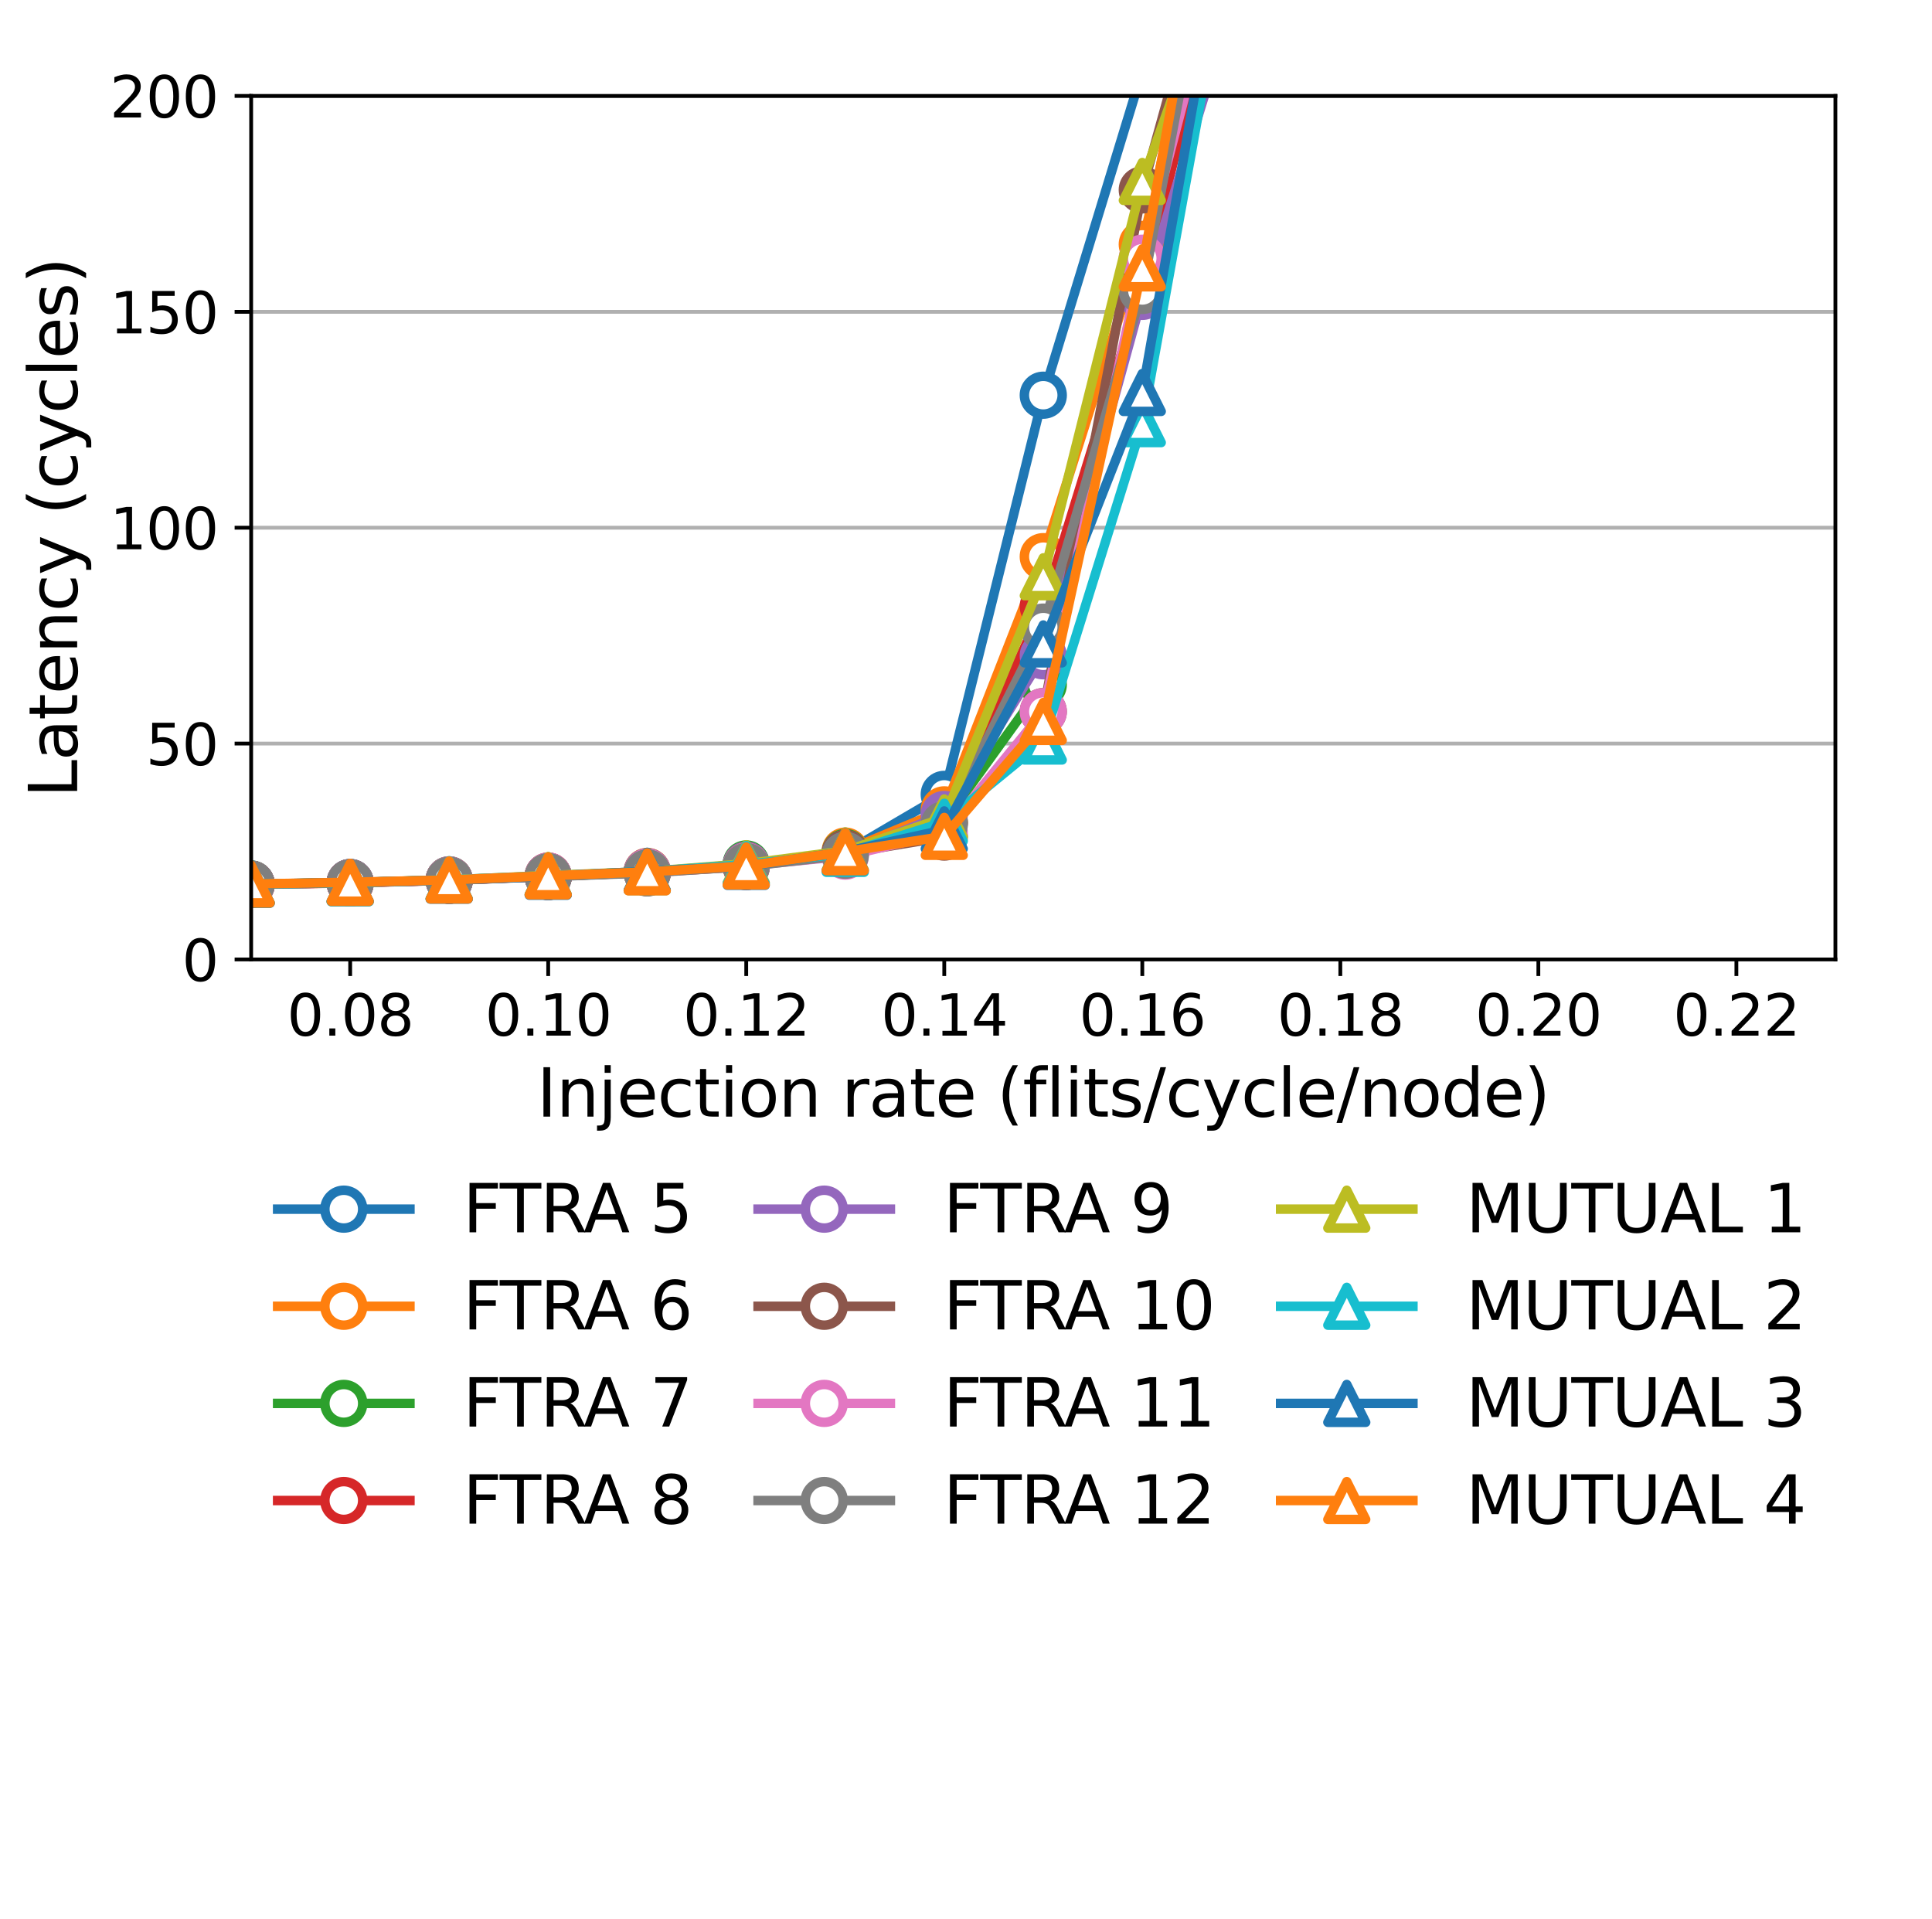 <?xml version="1.0" encoding="utf-8" standalone="no"?>
<!DOCTYPE svg PUBLIC "-//W3C//DTD SVG 1.1//EN"
  "http://www.w3.org/Graphics/SVG/1.1/DTD/svg11.dtd">
<svg height="406pt" version="1.1" viewBox="0 0 408.8 406" width="408.8pt" xmlns="http://www.w3.org/2000/svg" xmlns:xlink="http://www.w3.org/1999/xlink">
 <defs>
  <style type="text/css">*{stroke-linecap:butt;stroke-linejoin:round;}</style>
 </defs>
 <g id="figure_1">
  <g id="patch_1">
   <path d="M 0 406 
L 408.8 406 
L 408.8 0 
L 0 0 
z
" style="fill:#ffffff;"/>
  </g>
  <g id="axes_1">
   <g id="patch_2">
    <path d="M 53.144 203 
L 388.36 203 
L 388.36 20.3 
L 53.144 20.3 
z
" style="fill:#ffffff;"/>
   </g>
   <g id="matplotlib.axis_1">
    <g id="xtick_1">
     <g id="line2d_1">
      <defs>
       <path d="M 0 0 
L 0 3.5 
" id="m4f4470d027" style="stroke:#000000;stroke-width:0.8;"/>
      </defs>
      <g>
       <use style="stroke:#000000;stroke-width:0.8;" x="74.095" xlink:href="#m4f4470d027" y="203"/>
      </g>
     </g>
     <g id="text_1">
      <!-- 0.08 -->
      <g transform="translate(60.736 219.118)scale(0.12 -0.12)">
       <defs>
        <path d="M 2034 4250 
Q 1547 4250 1301 3770 
Q 1056 3291 1056 2328 
Q 1056 1369 1301 889 
Q 1547 409 2034 409 
Q 2525 409 2770 889 
Q 3016 1369 3016 2328 
Q 3016 3291 2770 3770 
Q 2525 4250 2034 4250 
z
M 2034 4750 
Q 2819 4750 3233 4129 
Q 3647 3509 3647 2328 
Q 3647 1150 3233 529 
Q 2819 -91 2034 -91 
Q 1250 -91 836 529 
Q 422 1150 422 2328 
Q 422 3509 836 4129 
Q 1250 4750 2034 4750 
z
" id="DejaVuSans-30" transform="scale(0.016)"/>
        <path d="M 684 794 
L 1344 794 
L 1344 0 
L 684 0 
L 684 794 
z
" id="DejaVuSans-2e" transform="scale(0.016)"/>
        <path d="M 2034 2216 
Q 1584 2216 1326 1975 
Q 1069 1734 1069 1313 
Q 1069 891 1326 650 
Q 1584 409 2034 409 
Q 2484 409 2743 651 
Q 3003 894 3003 1313 
Q 3003 1734 2745 1975 
Q 2488 2216 2034 2216 
z
M 1403 2484 
Q 997 2584 770 2862 
Q 544 3141 544 3541 
Q 544 4100 942 4425 
Q 1341 4750 2034 4750 
Q 2731 4750 3128 4425 
Q 3525 4100 3525 3541 
Q 3525 3141 3298 2862 
Q 3072 2584 2669 2484 
Q 3125 2378 3379 2068 
Q 3634 1759 3634 1313 
Q 3634 634 3220 271 
Q 2806 -91 2034 -91 
Q 1263 -91 848 271 
Q 434 634 434 1313 
Q 434 1759 690 2068 
Q 947 2378 1403 2484 
z
M 1172 3481 
Q 1172 3119 1398 2916 
Q 1625 2713 2034 2713 
Q 2441 2713 2670 2916 
Q 2900 3119 2900 3481 
Q 2900 3844 2670 4047 
Q 2441 4250 2034 4250 
Q 1625 4250 1398 4047 
Q 1172 3844 1172 3481 
z
" id="DejaVuSans-38" transform="scale(0.016)"/>
       </defs>
       <use xlink:href="#DejaVuSans-30"/>
       <use x="63.623" xlink:href="#DejaVuSans-2e"/>
       <use x="95.41" xlink:href="#DejaVuSans-30"/>
       <use x="159.033" xlink:href="#DejaVuSans-38"/>
      </g>
     </g>
    </g>
    <g id="xtick_2">
     <g id="line2d_2">
      <g>
       <use style="stroke:#000000;stroke-width:0.8;" x="115.997" xlink:href="#m4f4470d027" y="203"/>
      </g>
     </g>
     <g id="text_2">
      <!-- 0.10 -->
      <g transform="translate(102.638 219.118)scale(0.12 -0.12)">
       <defs>
        <path d="M 794 531 
L 1825 531 
L 1825 4091 
L 703 3866 
L 703 4441 
L 1819 4666 
L 2450 4666 
L 2450 531 
L 3481 531 
L 3481 0 
L 794 0 
L 794 531 
z
" id="DejaVuSans-31" transform="scale(0.016)"/>
       </defs>
       <use xlink:href="#DejaVuSans-30"/>
       <use x="63.623" xlink:href="#DejaVuSans-2e"/>
       <use x="95.41" xlink:href="#DejaVuSans-31"/>
       <use x="159.033" xlink:href="#DejaVuSans-30"/>
      </g>
     </g>
    </g>
    <g id="xtick_3">
     <g id="line2d_3">
      <g>
       <use style="stroke:#000000;stroke-width:0.8;" x="157.899" xlink:href="#m4f4470d027" y="203"/>
      </g>
     </g>
     <g id="text_3">
      <!-- 0.12 -->
      <g transform="translate(144.54 219.118)scale(0.12 -0.12)">
       <defs>
        <path d="M 1228 531 
L 3431 531 
L 3431 0 
L 469 0 
L 469 531 
Q 828 903 1448 1529 
Q 2069 2156 2228 2338 
Q 2531 2678 2651 2914 
Q 2772 3150 2772 3378 
Q 2772 3750 2511 3984 
Q 2250 4219 1831 4219 
Q 1534 4219 1204 4116 
Q 875 4013 500 3803 
L 500 4441 
Q 881 4594 1212 4672 
Q 1544 4750 1819 4750 
Q 2544 4750 2975 4387 
Q 3406 4025 3406 3419 
Q 3406 3131 3298 2873 
Q 3191 2616 2906 2266 
Q 2828 2175 2409 1742 
Q 1991 1309 1228 531 
z
" id="DejaVuSans-32" transform="scale(0.016)"/>
       </defs>
       <use xlink:href="#DejaVuSans-30"/>
       <use x="63.623" xlink:href="#DejaVuSans-2e"/>
       <use x="95.41" xlink:href="#DejaVuSans-31"/>
       <use x="159.033" xlink:href="#DejaVuSans-32"/>
      </g>
     </g>
    </g>
    <g id="xtick_4">
     <g id="line2d_4">
      <g>
       <use style="stroke:#000000;stroke-width:0.8;" x="199.801" xlink:href="#m4f4470d027" y="203"/>
      </g>
     </g>
     <g id="text_4">
      <!-- 0.14 -->
      <g transform="translate(186.442 219.118)scale(0.12 -0.12)">
       <defs>
        <path d="M 2419 4116 
L 825 1625 
L 2419 1625 
L 2419 4116 
z
M 2253 4666 
L 3047 4666 
L 3047 1625 
L 3713 1625 
L 3713 1100 
L 3047 1100 
L 3047 0 
L 2419 0 
L 2419 1100 
L 313 1100 
L 313 1709 
L 2253 4666 
z
" id="DejaVuSans-34" transform="scale(0.016)"/>
       </defs>
       <use xlink:href="#DejaVuSans-30"/>
       <use x="63.623" xlink:href="#DejaVuSans-2e"/>
       <use x="95.41" xlink:href="#DejaVuSans-31"/>
       <use x="159.033" xlink:href="#DejaVuSans-34"/>
      </g>
     </g>
    </g>
    <g id="xtick_5">
     <g id="line2d_5">
      <g>
       <use style="stroke:#000000;stroke-width:0.8;" x="241.703" xlink:href="#m4f4470d027" y="203"/>
      </g>
     </g>
     <g id="text_5">
      <!-- 0.16 -->
      <g transform="translate(228.344 219.118)scale(0.12 -0.12)">
       <defs>
        <path d="M 2113 2584 
Q 1688 2584 1439 2293 
Q 1191 2003 1191 1497 
Q 1191 994 1439 701 
Q 1688 409 2113 409 
Q 2538 409 2786 701 
Q 3034 994 3034 1497 
Q 3034 2003 2786 2293 
Q 2538 2584 2113 2584 
z
M 3366 4563 
L 3366 3988 
Q 3128 4100 2886 4159 
Q 2644 4219 2406 4219 
Q 1781 4219 1451 3797 
Q 1122 3375 1075 2522 
Q 1259 2794 1537 2939 
Q 1816 3084 2150 3084 
Q 2853 3084 3261 2657 
Q 3669 2231 3669 1497 
Q 3669 778 3244 343 
Q 2819 -91 2113 -91 
Q 1303 -91 875 529 
Q 447 1150 447 2328 
Q 447 3434 972 4092 
Q 1497 4750 2381 4750 
Q 2619 4750 2861 4703 
Q 3103 4656 3366 4563 
z
" id="DejaVuSans-36" transform="scale(0.016)"/>
       </defs>
       <use xlink:href="#DejaVuSans-30"/>
       <use x="63.623" xlink:href="#DejaVuSans-2e"/>
       <use x="95.41" xlink:href="#DejaVuSans-31"/>
       <use x="159.033" xlink:href="#DejaVuSans-36"/>
      </g>
     </g>
    </g>
    <g id="xtick_6">
     <g id="line2d_6">
      <g>
       <use style="stroke:#000000;stroke-width:0.8;" x="283.605" xlink:href="#m4f4470d027" y="203"/>
      </g>
     </g>
     <g id="text_6">
      <!-- 0.18 -->
      <g transform="translate(270.246 219.118)scale(0.12 -0.12)">
       <use xlink:href="#DejaVuSans-30"/>
       <use x="63.623" xlink:href="#DejaVuSans-2e"/>
       <use x="95.41" xlink:href="#DejaVuSans-31"/>
       <use x="159.033" xlink:href="#DejaVuSans-38"/>
      </g>
     </g>
    </g>
    <g id="xtick_7">
     <g id="line2d_7">
      <g>
       <use style="stroke:#000000;stroke-width:0.8;" x="325.507" xlink:href="#m4f4470d027" y="203"/>
      </g>
     </g>
     <g id="text_7">
      <!-- 0.20 -->
      <g transform="translate(312.148 219.118)scale(0.12 -0.12)">
       <use xlink:href="#DejaVuSans-30"/>
       <use x="63.623" xlink:href="#DejaVuSans-2e"/>
       <use x="95.41" xlink:href="#DejaVuSans-32"/>
       <use x="159.033" xlink:href="#DejaVuSans-30"/>
      </g>
     </g>
    </g>
    <g id="xtick_8">
     <g id="line2d_8">
      <g>
       <use style="stroke:#000000;stroke-width:0.8;" x="367.409" xlink:href="#m4f4470d027" y="203"/>
      </g>
     </g>
     <g id="text_8">
      <!-- 0.22 -->
      <g transform="translate(354.05 219.118)scale(0.12 -0.12)">
       <use xlink:href="#DejaVuSans-30"/>
       <use x="63.623" xlink:href="#DejaVuSans-2e"/>
       <use x="95.41" xlink:href="#DejaVuSans-32"/>
       <use x="159.033" xlink:href="#DejaVuSans-32"/>
      </g>
     </g>
    </g>
    <g id="text_9">
     <!-- Injection rate (flits/cycle/node) -->
     <g transform="translate(113.587 236.252)scale(0.14 -0.14)">
      <defs>
       <path d="M 628 4666 
L 1259 4666 
L 1259 0 
L 628 0 
L 628 4666 
z
" id="DejaVuSans-49" transform="scale(0.016)"/>
       <path d="M 3513 2113 
L 3513 0 
L 2938 0 
L 2938 2094 
Q 2938 2591 2744 2837 
Q 2550 3084 2163 3084 
Q 1697 3084 1428 2787 
Q 1159 2491 1159 1978 
L 1159 0 
L 581 0 
L 581 3500 
L 1159 3500 
L 1159 2956 
Q 1366 3272 1645 3428 
Q 1925 3584 2291 3584 
Q 2894 3584 3203 3211 
Q 3513 2838 3513 2113 
z
" id="DejaVuSans-6e" transform="scale(0.016)"/>
       <path d="M 603 3500 
L 1178 3500 
L 1178 -63 
Q 1178 -731 923 -1031 
Q 669 -1331 103 -1331 
L -116 -1331 
L -116 -844 
L 38 -844 
Q 366 -844 484 -692 
Q 603 -541 603 -63 
L 603 3500 
z
M 603 4863 
L 1178 4863 
L 1178 4134 
L 603 4134 
L 603 4863 
z
" id="DejaVuSans-6a" transform="scale(0.016)"/>
       <path d="M 3597 1894 
L 3597 1613 
L 953 1613 
Q 991 1019 1311 708 
Q 1631 397 2203 397 
Q 2534 397 2845 478 
Q 3156 559 3463 722 
L 3463 178 
Q 3153 47 2828 -22 
Q 2503 -91 2169 -91 
Q 1331 -91 842 396 
Q 353 884 353 1716 
Q 353 2575 817 3079 
Q 1281 3584 2069 3584 
Q 2775 3584 3186 3129 
Q 3597 2675 3597 1894 
z
M 3022 2063 
Q 3016 2534 2758 2815 
Q 2500 3097 2075 3097 
Q 1594 3097 1305 2825 
Q 1016 2553 972 2059 
L 3022 2063 
z
" id="DejaVuSans-65" transform="scale(0.016)"/>
       <path d="M 3122 3366 
L 3122 2828 
Q 2878 2963 2633 3030 
Q 2388 3097 2138 3097 
Q 1578 3097 1268 2742 
Q 959 2388 959 1747 
Q 959 1106 1268 751 
Q 1578 397 2138 397 
Q 2388 397 2633 464 
Q 2878 531 3122 666 
L 3122 134 
Q 2881 22 2623 -34 
Q 2366 -91 2075 -91 
Q 1284 -91 818 406 
Q 353 903 353 1747 
Q 353 2603 823 3093 
Q 1294 3584 2113 3584 
Q 2378 3584 2631 3529 
Q 2884 3475 3122 3366 
z
" id="DejaVuSans-63" transform="scale(0.016)"/>
       <path d="M 1172 4494 
L 1172 3500 
L 2356 3500 
L 2356 3053 
L 1172 3053 
L 1172 1153 
Q 1172 725 1289 603 
Q 1406 481 1766 481 
L 2356 481 
L 2356 0 
L 1766 0 
Q 1100 0 847 248 
Q 594 497 594 1153 
L 594 3053 
L 172 3053 
L 172 3500 
L 594 3500 
L 594 4494 
L 1172 4494 
z
" id="DejaVuSans-74" transform="scale(0.016)"/>
       <path d="M 603 3500 
L 1178 3500 
L 1178 0 
L 603 0 
L 603 3500 
z
M 603 4863 
L 1178 4863 
L 1178 4134 
L 603 4134 
L 603 4863 
z
" id="DejaVuSans-69" transform="scale(0.016)"/>
       <path d="M 1959 3097 
Q 1497 3097 1228 2736 
Q 959 2375 959 1747 
Q 959 1119 1226 758 
Q 1494 397 1959 397 
Q 2419 397 2687 759 
Q 2956 1122 2956 1747 
Q 2956 2369 2687 2733 
Q 2419 3097 1959 3097 
z
M 1959 3584 
Q 2709 3584 3137 3096 
Q 3566 2609 3566 1747 
Q 3566 888 3137 398 
Q 2709 -91 1959 -91 
Q 1206 -91 779 398 
Q 353 888 353 1747 
Q 353 2609 779 3096 
Q 1206 3584 1959 3584 
z
" id="DejaVuSans-6f" transform="scale(0.016)"/>
       <path id="DejaVuSans-20" transform="scale(0.016)"/>
       <path d="M 2631 2963 
Q 2534 3019 2420 3045 
Q 2306 3072 2169 3072 
Q 1681 3072 1420 2755 
Q 1159 2438 1159 1844 
L 1159 0 
L 581 0 
L 581 3500 
L 1159 3500 
L 1159 2956 
Q 1341 3275 1631 3429 
Q 1922 3584 2338 3584 
Q 2397 3584 2469 3576 
Q 2541 3569 2628 3553 
L 2631 2963 
z
" id="DejaVuSans-72" transform="scale(0.016)"/>
       <path d="M 2194 1759 
Q 1497 1759 1228 1600 
Q 959 1441 959 1056 
Q 959 750 1161 570 
Q 1363 391 1709 391 
Q 2188 391 2477 730 
Q 2766 1069 2766 1631 
L 2766 1759 
L 2194 1759 
z
M 3341 1997 
L 3341 0 
L 2766 0 
L 2766 531 
Q 2569 213 2275 61 
Q 1981 -91 1556 -91 
Q 1019 -91 701 211 
Q 384 513 384 1019 
Q 384 1609 779 1909 
Q 1175 2209 1959 2209 
L 2766 2209 
L 2766 2266 
Q 2766 2663 2505 2880 
Q 2244 3097 1772 3097 
Q 1472 3097 1187 3025 
Q 903 2953 641 2809 
L 641 3341 
Q 956 3463 1253 3523 
Q 1550 3584 1831 3584 
Q 2591 3584 2966 3190 
Q 3341 2797 3341 1997 
z
" id="DejaVuSans-61" transform="scale(0.016)"/>
       <path d="M 1984 4856 
Q 1566 4138 1362 3434 
Q 1159 2731 1159 2009 
Q 1159 1288 1364 580 
Q 1569 -128 1984 -844 
L 1484 -844 
Q 1016 -109 783 600 
Q 550 1309 550 2009 
Q 550 2706 781 3412 
Q 1013 4119 1484 4856 
L 1984 4856 
z
" id="DejaVuSans-28" transform="scale(0.016)"/>
       <path d="M 2375 4863 
L 2375 4384 
L 1825 4384 
Q 1516 4384 1395 4259 
Q 1275 4134 1275 3809 
L 1275 3500 
L 2222 3500 
L 2222 3053 
L 1275 3053 
L 1275 0 
L 697 0 
L 697 3053 
L 147 3053 
L 147 3500 
L 697 3500 
L 697 3744 
Q 697 4328 969 4595 
Q 1241 4863 1831 4863 
L 2375 4863 
z
" id="DejaVuSans-66" transform="scale(0.016)"/>
       <path d="M 603 4863 
L 1178 4863 
L 1178 0 
L 603 0 
L 603 4863 
z
" id="DejaVuSans-6c" transform="scale(0.016)"/>
       <path d="M 2834 3397 
L 2834 2853 
Q 2591 2978 2328 3040 
Q 2066 3103 1784 3103 
Q 1356 3103 1142 2972 
Q 928 2841 928 2578 
Q 928 2378 1081 2264 
Q 1234 2150 1697 2047 
L 1894 2003 
Q 2506 1872 2764 1633 
Q 3022 1394 3022 966 
Q 3022 478 2636 193 
Q 2250 -91 1575 -91 
Q 1294 -91 989 -36 
Q 684 19 347 128 
L 347 722 
Q 666 556 975 473 
Q 1284 391 1588 391 
Q 1994 391 2212 530 
Q 2431 669 2431 922 
Q 2431 1156 2273 1281 
Q 2116 1406 1581 1522 
L 1381 1569 
Q 847 1681 609 1914 
Q 372 2147 372 2553 
Q 372 3047 722 3315 
Q 1072 3584 1716 3584 
Q 2034 3584 2315 3537 
Q 2597 3491 2834 3397 
z
" id="DejaVuSans-73" transform="scale(0.016)"/>
       <path d="M 1625 4666 
L 2156 4666 
L 531 -594 
L 0 -594 
L 1625 4666 
z
" id="DejaVuSans-2f" transform="scale(0.016)"/>
       <path d="M 2059 -325 
Q 1816 -950 1584 -1140 
Q 1353 -1331 966 -1331 
L 506 -1331 
L 506 -850 
L 844 -850 
Q 1081 -850 1212 -737 
Q 1344 -625 1503 -206 
L 1606 56 
L 191 3500 
L 800 3500 
L 1894 763 
L 2988 3500 
L 3597 3500 
L 2059 -325 
z
" id="DejaVuSans-79" transform="scale(0.016)"/>
       <path d="M 2906 2969 
L 2906 4863 
L 3481 4863 
L 3481 0 
L 2906 0 
L 2906 525 
Q 2725 213 2448 61 
Q 2172 -91 1784 -91 
Q 1150 -91 751 415 
Q 353 922 353 1747 
Q 353 2572 751 3078 
Q 1150 3584 1784 3584 
Q 2172 3584 2448 3432 
Q 2725 3281 2906 2969 
z
M 947 1747 
Q 947 1113 1208 752 
Q 1469 391 1925 391 
Q 2381 391 2643 752 
Q 2906 1113 2906 1747 
Q 2906 2381 2643 2742 
Q 2381 3103 1925 3103 
Q 1469 3103 1208 2742 
Q 947 2381 947 1747 
z
" id="DejaVuSans-64" transform="scale(0.016)"/>
       <path d="M 513 4856 
L 1013 4856 
Q 1481 4119 1714 3412 
Q 1947 2706 1947 2009 
Q 1947 1309 1714 600 
Q 1481 -109 1013 -844 
L 513 -844 
Q 928 -128 1133 580 
Q 1338 1288 1338 2009 
Q 1338 2731 1133 3434 
Q 928 4138 513 4856 
z
" id="DejaVuSans-29" transform="scale(0.016)"/>
      </defs>
      <use xlink:href="#DejaVuSans-49"/>
      <use x="29.492" xlink:href="#DejaVuSans-6e"/>
      <use x="92.871" xlink:href="#DejaVuSans-6a"/>
      <use x="120.654" xlink:href="#DejaVuSans-65"/>
      <use x="182.178" xlink:href="#DejaVuSans-63"/>
      <use x="237.158" xlink:href="#DejaVuSans-74"/>
      <use x="276.367" xlink:href="#DejaVuSans-69"/>
      <use x="304.15" xlink:href="#DejaVuSans-6f"/>
      <use x="365.332" xlink:href="#DejaVuSans-6e"/>
      <use x="428.711" xlink:href="#DejaVuSans-20"/>
      <use x="460.498" xlink:href="#DejaVuSans-72"/>
      <use x="501.611" xlink:href="#DejaVuSans-61"/>
      <use x="562.891" xlink:href="#DejaVuSans-74"/>
      <use x="602.1" xlink:href="#DejaVuSans-65"/>
      <use x="663.623" xlink:href="#DejaVuSans-20"/>
      <use x="695.41" xlink:href="#DejaVuSans-28"/>
      <use x="734.424" xlink:href="#DejaVuSans-66"/>
      <use x="769.629" xlink:href="#DejaVuSans-6c"/>
      <use x="797.412" xlink:href="#DejaVuSans-69"/>
      <use x="825.195" xlink:href="#DejaVuSans-74"/>
      <use x="864.404" xlink:href="#DejaVuSans-73"/>
      <use x="916.504" xlink:href="#DejaVuSans-2f"/>
      <use x="950.195" xlink:href="#DejaVuSans-63"/>
      <use x="1005.176" xlink:href="#DejaVuSans-79"/>
      <use x="1064.355" xlink:href="#DejaVuSans-63"/>
      <use x="1119.336" xlink:href="#DejaVuSans-6c"/>
      <use x="1147.119" xlink:href="#DejaVuSans-65"/>
      <use x="1208.643" xlink:href="#DejaVuSans-2f"/>
      <use x="1242.334" xlink:href="#DejaVuSans-6e"/>
      <use x="1305.713" xlink:href="#DejaVuSans-6f"/>
      <use x="1366.895" xlink:href="#DejaVuSans-64"/>
      <use x="1430.371" xlink:href="#DejaVuSans-65"/>
      <use x="1491.895" xlink:href="#DejaVuSans-29"/>
     </g>
    </g>
   </g>
   <g id="matplotlib.axis_2">
    <g id="ytick_1">
     <g id="line2d_9">
      <path clip-path="url(#pd4bc923ee7)" d="M 53.144 203 
L 388.36 203 
" style="fill:none;stroke:#b0b0b0;stroke-linecap:square;stroke-width:0.8;"/>
     </g>
     <g id="line2d_10">
      <defs>
       <path d="M 0 0 
L -3.5 0 
" id="m86a6132c2a" style="stroke:#000000;stroke-width:0.8;"/>
      </defs>
      <g>
       <use style="stroke:#000000;stroke-width:0.8;" x="53.144" xlink:href="#m86a6132c2a" y="203"/>
      </g>
     </g>
     <g id="text_10">
      <!-- 0 -->
      <g transform="translate(38.509 207.559)scale(0.12 -0.12)">
       <use xlink:href="#DejaVuSans-30"/>
      </g>
     </g>
    </g>
    <g id="ytick_2">
     <g id="line2d_11">
      <path clip-path="url(#pd4bc923ee7)" d="M 53.144 157.325 
L 388.36 157.325 
" style="fill:none;stroke:#b0b0b0;stroke-linecap:square;stroke-width:0.8;"/>
     </g>
     <g id="line2d_12">
      <g>
       <use style="stroke:#000000;stroke-width:0.8;" x="53.144" xlink:href="#m86a6132c2a" y="157.325"/>
      </g>
     </g>
     <g id="text_11">
      <!-- 50 -->
      <g transform="translate(30.874 161.884)scale(0.12 -0.12)">
       <defs>
        <path d="M 691 4666 
L 3169 4666 
L 3169 4134 
L 1269 4134 
L 1269 2991 
Q 1406 3038 1543 3061 
Q 1681 3084 1819 3084 
Q 2600 3084 3056 2656 
Q 3513 2228 3513 1497 
Q 3513 744 3044 326 
Q 2575 -91 1722 -91 
Q 1428 -91 1123 -41 
Q 819 9 494 109 
L 494 744 
Q 775 591 1075 516 
Q 1375 441 1709 441 
Q 2250 441 2565 725 
Q 2881 1009 2881 1497 
Q 2881 1984 2565 2268 
Q 2250 2553 1709 2553 
Q 1456 2553 1204 2497 
Q 953 2441 691 2322 
L 691 4666 
z
" id="DejaVuSans-35" transform="scale(0.016)"/>
       </defs>
       <use xlink:href="#DejaVuSans-35"/>
       <use x="63.623" xlink:href="#DejaVuSans-30"/>
      </g>
     </g>
    </g>
    <g id="ytick_3">
     <g id="line2d_13">
      <path clip-path="url(#pd4bc923ee7)" d="M 53.144 111.65 
L 388.36 111.65 
" style="fill:none;stroke:#b0b0b0;stroke-linecap:square;stroke-width:0.8;"/>
     </g>
     <g id="line2d_14">
      <g>
       <use style="stroke:#000000;stroke-width:0.8;" x="53.144" xlink:href="#m86a6132c2a" y="111.65"/>
      </g>
     </g>
     <g id="text_12">
      <!-- 100 -->
      <g transform="translate(23.239 116.209)scale(0.12 -0.12)">
       <use xlink:href="#DejaVuSans-31"/>
       <use x="63.623" xlink:href="#DejaVuSans-30"/>
       <use x="127.246" xlink:href="#DejaVuSans-30"/>
      </g>
     </g>
    </g>
    <g id="ytick_4">
     <g id="line2d_15">
      <path clip-path="url(#pd4bc923ee7)" d="M 53.144 65.975 
L 388.36 65.975 
" style="fill:none;stroke:#b0b0b0;stroke-linecap:square;stroke-width:0.8;"/>
     </g>
     <g id="line2d_16">
      <g>
       <use style="stroke:#000000;stroke-width:0.8;" x="53.144" xlink:href="#m86a6132c2a" y="65.975"/>
      </g>
     </g>
     <g id="text_13">
      <!-- 150 -->
      <g transform="translate(23.239 70.534)scale(0.12 -0.12)">
       <use xlink:href="#DejaVuSans-31"/>
       <use x="63.623" xlink:href="#DejaVuSans-35"/>
       <use x="127.246" xlink:href="#DejaVuSans-30"/>
      </g>
     </g>
    </g>
    <g id="ytick_5">
     <g id="line2d_17">
      <path clip-path="url(#pd4bc923ee7)" d="M 53.144 20.3 
L 388.36 20.3 
" style="fill:none;stroke:#b0b0b0;stroke-linecap:square;stroke-width:0.8;"/>
     </g>
     <g id="line2d_18">
      <g>
       <use style="stroke:#000000;stroke-width:0.8;" x="53.144" xlink:href="#m86a6132c2a" y="20.3"/>
      </g>
     </g>
     <g id="text_14">
      <!-- 200 -->
      <g transform="translate(23.239 24.859)scale(0.12 -0.12)">
       <use xlink:href="#DejaVuSans-32"/>
       <use x="63.623" xlink:href="#DejaVuSans-30"/>
       <use x="127.246" xlink:href="#DejaVuSans-30"/>
      </g>
     </g>
    </g>
    <g id="text_15">
     <!-- Latency (cycles) -->
     <g transform="translate(16.327 168.746)rotate(-90)scale(0.14 -0.14)">
      <defs>
       <path d="M 628 4666 
L 1259 4666 
L 1259 531 
L 3531 531 
L 3531 0 
L 628 0 
L 628 4666 
z
" id="DejaVuSans-4c" transform="scale(0.016)"/>
      </defs>
      <use xlink:href="#DejaVuSans-4c"/>
      <use x="55.713" xlink:href="#DejaVuSans-61"/>
      <use x="116.992" xlink:href="#DejaVuSans-74"/>
      <use x="156.201" xlink:href="#DejaVuSans-65"/>
      <use x="217.725" xlink:href="#DejaVuSans-6e"/>
      <use x="281.104" xlink:href="#DejaVuSans-63"/>
      <use x="336.084" xlink:href="#DejaVuSans-79"/>
      <use x="395.264" xlink:href="#DejaVuSans-20"/>
      <use x="427.051" xlink:href="#DejaVuSans-28"/>
      <use x="466.064" xlink:href="#DejaVuSans-63"/>
      <use x="521.045" xlink:href="#DejaVuSans-79"/>
      <use x="580.225" xlink:href="#DejaVuSans-63"/>
      <use x="635.205" xlink:href="#DejaVuSans-6c"/>
      <use x="662.988" xlink:href="#DejaVuSans-65"/>
      <use x="724.512" xlink:href="#DejaVuSans-73"/>
      <use x="776.611" xlink:href="#DejaVuSans-29"/>
     </g>
    </g>
   </g>
   <g id="line2d_19">
    <path clip-path="url(#pd4bc923ee7)" d="M 53.144 187.045 
L 74.095 186.716 
L 95.046 186.221 
L 115.997 185.392 
L 136.948 184.443 
L 157.899 182.926 
L 178.85 180.37 
L 199.801 168.074 
L 220.752 83.617 
L 241.703 15.042 
L 245.694 -1 
" style="fill:none;stroke:#1f77b4;stroke-linecap:square;stroke-width:2;"/>
    <defs>
     <path d="M 0 4 
C 1.061 4 2.078 3.579 2.828 2.828 
C 3.579 2.078 4 1.061 4 0 
C 4 -1.061 3.579 -2.078 2.828 -2.828 
C 2.078 -3.579 1.061 -4 0 -4 
C -1.061 -4 -2.078 -3.579 -2.828 -2.828 
C -3.579 -2.078 -4 -1.061 -4 0 
C -4 1.061 -3.579 2.078 -2.828 2.828 
C -2.078 3.579 -1.061 4 0 4 
z
" id="m2c85c1e750" style="stroke:#1f77b4;stroke-width:2;"/>
    </defs>
    <g clip-path="url(#pd4bc923ee7)">
     <use style="fill:#ffffff;stroke:#1f77b4;stroke-width:2;" x="53.144" xlink:href="#m2c85c1e750" y="187.045"/>
     <use style="fill:#ffffff;stroke:#1f77b4;stroke-width:2;" x="74.095" xlink:href="#m2c85c1e750" y="186.716"/>
     <use style="fill:#ffffff;stroke:#1f77b4;stroke-width:2;" x="95.046" xlink:href="#m2c85c1e750" y="186.221"/>
     <use style="fill:#ffffff;stroke:#1f77b4;stroke-width:2;" x="115.997" xlink:href="#m2c85c1e750" y="185.392"/>
     <use style="fill:#ffffff;stroke:#1f77b4;stroke-width:2;" x="136.948" xlink:href="#m2c85c1e750" y="184.443"/>
     <use style="fill:#ffffff;stroke:#1f77b4;stroke-width:2;" x="157.899" xlink:href="#m2c85c1e750" y="182.926"/>
     <use style="fill:#ffffff;stroke:#1f77b4;stroke-width:2;" x="178.85" xlink:href="#m2c85c1e750" y="180.37"/>
     <use style="fill:#ffffff;stroke:#1f77b4;stroke-width:2;" x="199.801" xlink:href="#m2c85c1e750" y="168.074"/>
     <use style="fill:#ffffff;stroke:#1f77b4;stroke-width:2;" x="220.752" xlink:href="#m2c85c1e750" y="83.617"/>
     <use style="fill:#ffffff;stroke:#1f77b4;stroke-width:2;" x="241.703" xlink:href="#m2c85c1e750" y="15.042"/>
     <use style="fill:#ffffff;stroke:#1f77b4;stroke-width:2;" x="245.694" xlink:href="#m2c85c1e750" y="-1"/>
    </g>
   </g>
   <g id="line2d_20">
    <path clip-path="url(#pd4bc923ee7)" d="M 53.144 187.118 
L 74.095 186.785 
L 95.046 186.219 
L 115.997 185.359 
L 136.948 184.377 
L 157.899 183.268 
L 178.85 180.069 
L 199.801 171.349 
L 220.752 117.777 
L 241.703 51.703 
L 253.926 -1 
" style="fill:none;stroke:#ff7f0e;stroke-linecap:square;stroke-width:2;"/>
    <defs>
     <path d="M 0 4 
C 1.061 4 2.078 3.579 2.828 2.828 
C 3.579 2.078 4 1.061 4 0 
C 4 -1.061 3.579 -2.078 2.828 -2.828 
C 2.078 -3.579 1.061 -4 0 -4 
C -1.061 -4 -2.078 -3.579 -2.828 -2.828 
C -3.579 -2.078 -4 -1.061 -4 0 
C -4 1.061 -3.579 2.078 -2.828 2.828 
C -2.078 3.579 -1.061 4 0 4 
z
" id="m0058027add" style="stroke:#ff7f0e;stroke-width:2;"/>
    </defs>
    <g clip-path="url(#pd4bc923ee7)">
     <use style="fill:#ffffff;stroke:#ff7f0e;stroke-width:2;" x="53.144" xlink:href="#m0058027add" y="187.118"/>
     <use style="fill:#ffffff;stroke:#ff7f0e;stroke-width:2;" x="74.095" xlink:href="#m0058027add" y="186.785"/>
     <use style="fill:#ffffff;stroke:#ff7f0e;stroke-width:2;" x="95.046" xlink:href="#m0058027add" y="186.219"/>
     <use style="fill:#ffffff;stroke:#ff7f0e;stroke-width:2;" x="115.997" xlink:href="#m0058027add" y="185.359"/>
     <use style="fill:#ffffff;stroke:#ff7f0e;stroke-width:2;" x="136.948" xlink:href="#m0058027add" y="184.377"/>
     <use style="fill:#ffffff;stroke:#ff7f0e;stroke-width:2;" x="157.899" xlink:href="#m0058027add" y="183.268"/>
     <use style="fill:#ffffff;stroke:#ff7f0e;stroke-width:2;" x="178.85" xlink:href="#m0058027add" y="180.069"/>
     <use style="fill:#ffffff;stroke:#ff7f0e;stroke-width:2;" x="199.801" xlink:href="#m0058027add" y="171.349"/>
     <use style="fill:#ffffff;stroke:#ff7f0e;stroke-width:2;" x="220.752" xlink:href="#m0058027add" y="117.777"/>
     <use style="fill:#ffffff;stroke:#ff7f0e;stroke-width:2;" x="241.703" xlink:href="#m0058027add" y="51.703"/>
     <use style="fill:#ffffff;stroke:#ff7f0e;stroke-width:2;" x="253.926" xlink:href="#m0058027add" y="-1"/>
    </g>
   </g>
   <g id="line2d_21">
    <path clip-path="url(#pd4bc923ee7)" d="M 53.144 187.052 
L 74.095 186.749 
L 95.046 186.15 
L 115.997 185.425 
L 136.948 184.612 
L 157.899 182.793 
L 178.85 180.375 
L 199.801 173.895 
L 220.752 144.847 
L 241.703 58.225 
L 256.856 -1 
" style="fill:none;stroke:#2ca02c;stroke-linecap:square;stroke-width:2;"/>
    <defs>
     <path d="M 0 4 
C 1.061 4 2.078 3.579 2.828 2.828 
C 3.579 2.078 4 1.061 4 0 
C 4 -1.061 3.579 -2.078 2.828 -2.828 
C 2.078 -3.579 1.061 -4 0 -4 
C -1.061 -4 -2.078 -3.579 -2.828 -2.828 
C -3.579 -2.078 -4 -1.061 -4 0 
C -4 1.061 -3.579 2.078 -2.828 2.828 
C -2.078 3.579 -1.061 4 0 4 
z
" id="m4ec329a878" style="stroke:#2ca02c;stroke-width:2;"/>
    </defs>
    <g clip-path="url(#pd4bc923ee7)">
     <use style="fill:#ffffff;stroke:#2ca02c;stroke-width:2;" x="53.144" xlink:href="#m4ec329a878" y="187.052"/>
     <use style="fill:#ffffff;stroke:#2ca02c;stroke-width:2;" x="74.095" xlink:href="#m4ec329a878" y="186.749"/>
     <use style="fill:#ffffff;stroke:#2ca02c;stroke-width:2;" x="95.046" xlink:href="#m4ec329a878" y="186.15"/>
     <use style="fill:#ffffff;stroke:#2ca02c;stroke-width:2;" x="115.997" xlink:href="#m4ec329a878" y="185.425"/>
     <use style="fill:#ffffff;stroke:#2ca02c;stroke-width:2;" x="136.948" xlink:href="#m4ec329a878" y="184.612"/>
     <use style="fill:#ffffff;stroke:#2ca02c;stroke-width:2;" x="157.899" xlink:href="#m4ec329a878" y="182.793"/>
     <use style="fill:#ffffff;stroke:#2ca02c;stroke-width:2;" x="178.85" xlink:href="#m4ec329a878" y="180.375"/>
     <use style="fill:#ffffff;stroke:#2ca02c;stroke-width:2;" x="199.801" xlink:href="#m4ec329a878" y="173.895"/>
     <use style="fill:#ffffff;stroke:#2ca02c;stroke-width:2;" x="220.752" xlink:href="#m4ec329a878" y="144.847"/>
     <use style="fill:#ffffff;stroke:#2ca02c;stroke-width:2;" x="241.703" xlink:href="#m4ec329a878" y="58.225"/>
     <use style="fill:#ffffff;stroke:#2ca02c;stroke-width:2;" x="256.856" xlink:href="#m4ec329a878" y="-1"/>
    </g>
   </g>
   <g id="line2d_22">
    <path clip-path="url(#pd4bc923ee7)" d="M 53.144 187.107 
L 74.095 186.81 
L 95.046 186.241 
L 115.997 185.426 
L 136.948 184.622 
L 157.899 183.337 
L 178.85 180.557 
L 199.801 174.102 
L 220.752 128.304 
L 241.703 60.519 
L 257.1 -1 
" style="fill:none;stroke:#d62728;stroke-linecap:square;stroke-width:2;"/>
    <defs>
     <path d="M 0 4 
C 1.061 4 2.078 3.579 2.828 2.828 
C 3.579 2.078 4 1.061 4 0 
C 4 -1.061 3.579 -2.078 2.828 -2.828 
C 2.078 -3.579 1.061 -4 0 -4 
C -1.061 -4 -2.078 -3.579 -2.828 -2.828 
C -3.579 -2.078 -4 -1.061 -4 0 
C -4 1.061 -3.579 2.078 -2.828 2.828 
C -2.078 3.579 -1.061 4 0 4 
z
" id="mceb1e6324c" style="stroke:#d62728;stroke-width:2;"/>
    </defs>
    <g clip-path="url(#pd4bc923ee7)">
     <use style="fill:#ffffff;stroke:#d62728;stroke-width:2;" x="53.144" xlink:href="#mceb1e6324c" y="187.107"/>
     <use style="fill:#ffffff;stroke:#d62728;stroke-width:2;" x="74.095" xlink:href="#mceb1e6324c" y="186.81"/>
     <use style="fill:#ffffff;stroke:#d62728;stroke-width:2;" x="95.046" xlink:href="#mceb1e6324c" y="186.241"/>
     <use style="fill:#ffffff;stroke:#d62728;stroke-width:2;" x="115.997" xlink:href="#mceb1e6324c" y="185.426"/>
     <use style="fill:#ffffff;stroke:#d62728;stroke-width:2;" x="136.948" xlink:href="#mceb1e6324c" y="184.622"/>
     <use style="fill:#ffffff;stroke:#d62728;stroke-width:2;" x="157.899" xlink:href="#mceb1e6324c" y="183.337"/>
     <use style="fill:#ffffff;stroke:#d62728;stroke-width:2;" x="178.85" xlink:href="#mceb1e6324c" y="180.557"/>
     <use style="fill:#ffffff;stroke:#d62728;stroke-width:2;" x="199.801" xlink:href="#mceb1e6324c" y="174.102"/>
     <use style="fill:#ffffff;stroke:#d62728;stroke-width:2;" x="220.752" xlink:href="#mceb1e6324c" y="128.304"/>
     <use style="fill:#ffffff;stroke:#d62728;stroke-width:2;" x="241.703" xlink:href="#mceb1e6324c" y="60.519"/>
     <use style="fill:#ffffff;stroke:#d62728;stroke-width:2;" x="257.1" xlink:href="#mceb1e6324c" y="-1"/>
    </g>
   </g>
   <g id="line2d_23">
    <path clip-path="url(#pd4bc923ee7)" d="M 53.144 187.113 
L 74.095 186.75 
L 95.046 186.26 
L 115.997 185.428 
L 136.948 184.441 
L 157.899 183.023 
L 178.85 180.618 
L 199.801 172.333 
L 220.752 138.752 
L 241.703 62.712 
L 261.425 -1 
" style="fill:none;stroke:#9467bd;stroke-linecap:square;stroke-width:2;"/>
    <defs>
     <path d="M 0 4 
C 1.061 4 2.078 3.579 2.828 2.828 
C 3.579 2.078 4 1.061 4 0 
C 4 -1.061 3.579 -2.078 2.828 -2.828 
C 2.078 -3.579 1.061 -4 0 -4 
C -1.061 -4 -2.078 -3.579 -2.828 -2.828 
C -3.579 -2.078 -4 -1.061 -4 0 
C -4 1.061 -3.579 2.078 -2.828 2.828 
C -2.078 3.579 -1.061 4 0 4 
z
" id="m751ea2068d" style="stroke:#9467bd;stroke-width:2;"/>
    </defs>
    <g clip-path="url(#pd4bc923ee7)">
     <use style="fill:#ffffff;stroke:#9467bd;stroke-width:2;" x="53.144" xlink:href="#m751ea2068d" y="187.113"/>
     <use style="fill:#ffffff;stroke:#9467bd;stroke-width:2;" x="74.095" xlink:href="#m751ea2068d" y="186.75"/>
     <use style="fill:#ffffff;stroke:#9467bd;stroke-width:2;" x="95.046" xlink:href="#m751ea2068d" y="186.26"/>
     <use style="fill:#ffffff;stroke:#9467bd;stroke-width:2;" x="115.997" xlink:href="#m751ea2068d" y="185.428"/>
     <use style="fill:#ffffff;stroke:#9467bd;stroke-width:2;" x="136.948" xlink:href="#m751ea2068d" y="184.441"/>
     <use style="fill:#ffffff;stroke:#9467bd;stroke-width:2;" x="157.899" xlink:href="#m751ea2068d" y="183.023"/>
     <use style="fill:#ffffff;stroke:#9467bd;stroke-width:2;" x="178.85" xlink:href="#m751ea2068d" y="180.618"/>
     <use style="fill:#ffffff;stroke:#9467bd;stroke-width:2;" x="199.801" xlink:href="#m751ea2068d" y="172.333"/>
     <use style="fill:#ffffff;stroke:#9467bd;stroke-width:2;" x="220.752" xlink:href="#m751ea2068d" y="138.752"/>
     <use style="fill:#ffffff;stroke:#9467bd;stroke-width:2;" x="241.703" xlink:href="#m751ea2068d" y="62.712"/>
     <use style="fill:#ffffff;stroke:#9467bd;stroke-width:2;" x="261.425" xlink:href="#m751ea2068d" y="-1"/>
    </g>
   </g>
   <g id="line2d_24">
    <path clip-path="url(#pd4bc923ee7)" d="M 53.144 187.086 
L 74.095 186.749 
L 95.046 186.231 
L 115.997 185.411 
L 136.948 184.578 
L 157.899 183.178 
L 178.85 180.585 
L 199.801 177.11 
L 220.752 150.555 
L 241.703 40.18 
L 253.121 -1 
" style="fill:none;stroke:#8c564b;stroke-linecap:square;stroke-width:2;"/>
    <defs>
     <path d="M 0 4 
C 1.061 4 2.078 3.579 2.828 2.828 
C 3.579 2.078 4 1.061 4 0 
C 4 -1.061 3.579 -2.078 2.828 -2.828 
C 2.078 -3.579 1.061 -4 0 -4 
C -1.061 -4 -2.078 -3.579 -2.828 -2.828 
C -3.579 -2.078 -4 -1.061 -4 0 
C -4 1.061 -3.579 2.078 -2.828 2.828 
C -2.078 3.579 -1.061 4 0 4 
z
" id="mdc665c2cf8" style="stroke:#8c564b;stroke-width:2;"/>
    </defs>
    <g clip-path="url(#pd4bc923ee7)">
     <use style="fill:#ffffff;stroke:#8c564b;stroke-width:2;" x="53.144" xlink:href="#mdc665c2cf8" y="187.086"/>
     <use style="fill:#ffffff;stroke:#8c564b;stroke-width:2;" x="74.095" xlink:href="#mdc665c2cf8" y="186.749"/>
     <use style="fill:#ffffff;stroke:#8c564b;stroke-width:2;" x="95.046" xlink:href="#mdc665c2cf8" y="186.231"/>
     <use style="fill:#ffffff;stroke:#8c564b;stroke-width:2;" x="115.997" xlink:href="#mdc665c2cf8" y="185.411"/>
     <use style="fill:#ffffff;stroke:#8c564b;stroke-width:2;" x="136.948" xlink:href="#mdc665c2cf8" y="184.578"/>
     <use style="fill:#ffffff;stroke:#8c564b;stroke-width:2;" x="157.899" xlink:href="#mdc665c2cf8" y="183.178"/>
     <use style="fill:#ffffff;stroke:#8c564b;stroke-width:2;" x="178.85" xlink:href="#mdc665c2cf8" y="180.585"/>
     <use style="fill:#ffffff;stroke:#8c564b;stroke-width:2;" x="199.801" xlink:href="#mdc665c2cf8" y="177.11"/>
     <use style="fill:#ffffff;stroke:#8c564b;stroke-width:2;" x="220.752" xlink:href="#mdc665c2cf8" y="150.555"/>
     <use style="fill:#ffffff;stroke:#8c564b;stroke-width:2;" x="241.703" xlink:href="#mdc665c2cf8" y="40.18"/>
     <use style="fill:#ffffff;stroke:#8c564b;stroke-width:2;" x="253.121" xlink:href="#mdc665c2cf8" y="-1"/>
    </g>
   </g>
   <g id="line2d_25">
    <path clip-path="url(#pd4bc923ee7)" d="M 53.144 187.124 
L 74.095 186.762 
L 95.046 186.159 
L 115.997 185.347 
L 136.948 184.537 
L 157.899 183.21 
L 178.85 181.132 
L 199.801 176.232 
L 220.752 150.569 
L 241.703 54.642 
L 256.278 -1 
" style="fill:none;stroke:#e377c2;stroke-linecap:square;stroke-width:2;"/>
    <defs>
     <path d="M 0 4 
C 1.061 4 2.078 3.579 2.828 2.828 
C 3.579 2.078 4 1.061 4 0 
C 4 -1.061 3.579 -2.078 2.828 -2.828 
C 2.078 -3.579 1.061 -4 0 -4 
C -1.061 -4 -2.078 -3.579 -2.828 -2.828 
C -3.579 -2.078 -4 -1.061 -4 0 
C -4 1.061 -3.579 2.078 -2.828 2.828 
C -2.078 3.579 -1.061 4 0 4 
z
" id="m77e5fce60f" style="stroke:#e377c2;stroke-width:2;"/>
    </defs>
    <g clip-path="url(#pd4bc923ee7)">
     <use style="fill:#ffffff;stroke:#e377c2;stroke-width:2;" x="53.144" xlink:href="#m77e5fce60f" y="187.124"/>
     <use style="fill:#ffffff;stroke:#e377c2;stroke-width:2;" x="74.095" xlink:href="#m77e5fce60f" y="186.762"/>
     <use style="fill:#ffffff;stroke:#e377c2;stroke-width:2;" x="95.046" xlink:href="#m77e5fce60f" y="186.159"/>
     <use style="fill:#ffffff;stroke:#e377c2;stroke-width:2;" x="115.997" xlink:href="#m77e5fce60f" y="185.347"/>
     <use style="fill:#ffffff;stroke:#e377c2;stroke-width:2;" x="136.948" xlink:href="#m77e5fce60f" y="184.537"/>
     <use style="fill:#ffffff;stroke:#e377c2;stroke-width:2;" x="157.899" xlink:href="#m77e5fce60f" y="183.21"/>
     <use style="fill:#ffffff;stroke:#e377c2;stroke-width:2;" x="178.85" xlink:href="#m77e5fce60f" y="181.132"/>
     <use style="fill:#ffffff;stroke:#e377c2;stroke-width:2;" x="199.801" xlink:href="#m77e5fce60f" y="176.232"/>
     <use style="fill:#ffffff;stroke:#e377c2;stroke-width:2;" x="220.752" xlink:href="#m77e5fce60f" y="150.569"/>
     <use style="fill:#ffffff;stroke:#e377c2;stroke-width:2;" x="241.703" xlink:href="#m77e5fce60f" y="54.642"/>
     <use style="fill:#ffffff;stroke:#e377c2;stroke-width:2;" x="256.278" xlink:href="#m77e5fce60f" y="-1"/>
    </g>
   </g>
   <g id="line2d_26">
    <path clip-path="url(#pd4bc923ee7)" d="M 53.144 187.1 
L 74.095 186.767 
L 95.046 186.234 
L 115.997 185.476 
L 136.948 184.686 
L 157.899 183.327 
L 178.85 180.942 
L 199.801 174.479 
L 220.752 132.683 
L 241.703 61.461 
L 253.567 -1 
" style="fill:none;stroke:#7f7f7f;stroke-linecap:square;stroke-width:2;"/>
    <defs>
     <path d="M 0 4 
C 1.061 4 2.078 3.579 2.828 2.828 
C 3.579 2.078 4 1.061 4 0 
C 4 -1.061 3.579 -2.078 2.828 -2.828 
C 2.078 -3.579 1.061 -4 0 -4 
C -1.061 -4 -2.078 -3.579 -2.828 -2.828 
C -3.579 -2.078 -4 -1.061 -4 0 
C -4 1.061 -3.579 2.078 -2.828 2.828 
C -2.078 3.579 -1.061 4 0 4 
z
" id="mc0fda9f3a0" style="stroke:#7f7f7f;stroke-width:2;"/>
    </defs>
    <g clip-path="url(#pd4bc923ee7)">
     <use style="fill:#ffffff;stroke:#7f7f7f;stroke-width:2;" x="53.144" xlink:href="#mc0fda9f3a0" y="187.1"/>
     <use style="fill:#ffffff;stroke:#7f7f7f;stroke-width:2;" x="74.095" xlink:href="#mc0fda9f3a0" y="186.767"/>
     <use style="fill:#ffffff;stroke:#7f7f7f;stroke-width:2;" x="95.046" xlink:href="#mc0fda9f3a0" y="186.234"/>
     <use style="fill:#ffffff;stroke:#7f7f7f;stroke-width:2;" x="115.997" xlink:href="#mc0fda9f3a0" y="185.476"/>
     <use style="fill:#ffffff;stroke:#7f7f7f;stroke-width:2;" x="136.948" xlink:href="#mc0fda9f3a0" y="184.686"/>
     <use style="fill:#ffffff;stroke:#7f7f7f;stroke-width:2;" x="157.899" xlink:href="#mc0fda9f3a0" y="183.327"/>
     <use style="fill:#ffffff;stroke:#7f7f7f;stroke-width:2;" x="178.85" xlink:href="#mc0fda9f3a0" y="180.942"/>
     <use style="fill:#ffffff;stroke:#7f7f7f;stroke-width:2;" x="199.801" xlink:href="#mc0fda9f3a0" y="174.479"/>
     <use style="fill:#ffffff;stroke:#7f7f7f;stroke-width:2;" x="220.752" xlink:href="#mc0fda9f3a0" y="132.683"/>
     <use style="fill:#ffffff;stroke:#7f7f7f;stroke-width:2;" x="241.703" xlink:href="#mc0fda9f3a0" y="61.461"/>
     <use style="fill:#ffffff;stroke:#7f7f7f;stroke-width:2;" x="253.567" xlink:href="#mc0fda9f3a0" y="-1"/>
    </g>
   </g>
   <g id="line2d_27">
    <path clip-path="url(#pd4bc923ee7)" d="M 53.144 187.065 
L 74.095 186.756 
L 95.046 186.173 
L 115.997 185.225 
L 136.948 184.393 
L 157.899 182.736 
L 178.85 180.023 
L 199.801 173.058 
L 220.752 122.031 
L 241.703 38.391 
L 255.784 -1 
" style="fill:none;stroke:#bcbd22;stroke-linecap:square;stroke-width:2;"/>
    <defs>
     <path d="M 0 -4 
L -4 4 
L 4 4 
z
" id="m4df3709e68" style="stroke:#bcbd22;stroke-linejoin:miter;stroke-width:2;"/>
    </defs>
    <g clip-path="url(#pd4bc923ee7)">
     <use style="fill:#ffffff;stroke:#bcbd22;stroke-linejoin:miter;stroke-width:2;" x="53.144" xlink:href="#m4df3709e68" y="187.065"/>
     <use style="fill:#ffffff;stroke:#bcbd22;stroke-linejoin:miter;stroke-width:2;" x="74.095" xlink:href="#m4df3709e68" y="186.756"/>
     <use style="fill:#ffffff;stroke:#bcbd22;stroke-linejoin:miter;stroke-width:2;" x="95.046" xlink:href="#m4df3709e68" y="186.173"/>
     <use style="fill:#ffffff;stroke:#bcbd22;stroke-linejoin:miter;stroke-width:2;" x="115.997" xlink:href="#m4df3709e68" y="185.225"/>
     <use style="fill:#ffffff;stroke:#bcbd22;stroke-linejoin:miter;stroke-width:2;" x="136.948" xlink:href="#m4df3709e68" y="184.393"/>
     <use style="fill:#ffffff;stroke:#bcbd22;stroke-linejoin:miter;stroke-width:2;" x="157.899" xlink:href="#m4df3709e68" y="182.736"/>
     <use style="fill:#ffffff;stroke:#bcbd22;stroke-linejoin:miter;stroke-width:2;" x="178.85" xlink:href="#m4df3709e68" y="180.023"/>
     <use style="fill:#ffffff;stroke:#bcbd22;stroke-linejoin:miter;stroke-width:2;" x="199.801" xlink:href="#m4df3709e68" y="173.058"/>
     <use style="fill:#ffffff;stroke:#bcbd22;stroke-linejoin:miter;stroke-width:2;" x="220.752" xlink:href="#m4df3709e68" y="122.031"/>
     <use style="fill:#ffffff;stroke:#bcbd22;stroke-linejoin:miter;stroke-width:2;" x="241.703" xlink:href="#m4df3709e68" y="38.391"/>
     <use style="fill:#ffffff;stroke:#bcbd22;stroke-linejoin:miter;stroke-width:2;" x="255.784" xlink:href="#m4df3709e68" y="-1"/>
    </g>
   </g>
   <g id="line2d_28">
    <path clip-path="url(#pd4bc923ee7)" d="M 53.144 187.056 
L 74.095 186.768 
L 95.046 186.129 
L 115.997 185.313 
L 136.948 184.403 
L 157.899 182.919 
L 178.85 180.548 
L 199.801 173.962 
L 220.752 156.788 
L 241.703 89.636 
L 258.099 -1 
" style="fill:none;stroke:#17becf;stroke-linecap:square;stroke-width:2;"/>
    <defs>
     <path d="M 0 -4 
L -4 4 
L 4 4 
z
" id="m526e88be6d" style="stroke:#17becf;stroke-linejoin:miter;stroke-width:2;"/>
    </defs>
    <g clip-path="url(#pd4bc923ee7)">
     <use style="fill:#ffffff;stroke:#17becf;stroke-linejoin:miter;stroke-width:2;" x="53.144" xlink:href="#m526e88be6d" y="187.056"/>
     <use style="fill:#ffffff;stroke:#17becf;stroke-linejoin:miter;stroke-width:2;" x="74.095" xlink:href="#m526e88be6d" y="186.768"/>
     <use style="fill:#ffffff;stroke:#17becf;stroke-linejoin:miter;stroke-width:2;" x="95.046" xlink:href="#m526e88be6d" y="186.129"/>
     <use style="fill:#ffffff;stroke:#17becf;stroke-linejoin:miter;stroke-width:2;" x="115.997" xlink:href="#m526e88be6d" y="185.313"/>
     <use style="fill:#ffffff;stroke:#17becf;stroke-linejoin:miter;stroke-width:2;" x="136.948" xlink:href="#m526e88be6d" y="184.403"/>
     <use style="fill:#ffffff;stroke:#17becf;stroke-linejoin:miter;stroke-width:2;" x="157.899" xlink:href="#m526e88be6d" y="182.919"/>
     <use style="fill:#ffffff;stroke:#17becf;stroke-linejoin:miter;stroke-width:2;" x="178.85" xlink:href="#m526e88be6d" y="180.548"/>
     <use style="fill:#ffffff;stroke:#17becf;stroke-linejoin:miter;stroke-width:2;" x="199.801" xlink:href="#m526e88be6d" y="173.962"/>
     <use style="fill:#ffffff;stroke:#17becf;stroke-linejoin:miter;stroke-width:2;" x="220.752" xlink:href="#m526e88be6d" y="156.788"/>
     <use style="fill:#ffffff;stroke:#17becf;stroke-linejoin:miter;stroke-width:2;" x="241.703" xlink:href="#m526e88be6d" y="89.636"/>
     <use style="fill:#ffffff;stroke:#17becf;stroke-linejoin:miter;stroke-width:2;" x="258.099" xlink:href="#m526e88be6d" y="-1"/>
    </g>
   </g>
   <g id="line2d_29">
    <path clip-path="url(#pd4bc923ee7)" d="M 53.144 187.073 
L 74.095 186.697 
L 95.046 186.23 
L 115.997 185.405 
L 136.948 184.328 
L 157.899 183.311 
L 178.85 180.177 
L 199.801 175.581 
L 220.752 136.237 
L 241.703 83.042 
L 256.494 -1 
" style="fill:none;stroke:#1f77b4;stroke-linecap:square;stroke-width:2;"/>
    <defs>
     <path d="M 0 -4 
L -4 4 
L 4 4 
z
" id="m44054a4e3d" style="stroke:#1f77b4;stroke-linejoin:miter;stroke-width:2;"/>
    </defs>
    <g clip-path="url(#pd4bc923ee7)">
     <use style="fill:#ffffff;stroke:#1f77b4;stroke-linejoin:miter;stroke-width:2;" x="53.144" xlink:href="#m44054a4e3d" y="187.073"/>
     <use style="fill:#ffffff;stroke:#1f77b4;stroke-linejoin:miter;stroke-width:2;" x="74.095" xlink:href="#m44054a4e3d" y="186.697"/>
     <use style="fill:#ffffff;stroke:#1f77b4;stroke-linejoin:miter;stroke-width:2;" x="95.046" xlink:href="#m44054a4e3d" y="186.23"/>
     <use style="fill:#ffffff;stroke:#1f77b4;stroke-linejoin:miter;stroke-width:2;" x="115.997" xlink:href="#m44054a4e3d" y="185.405"/>
     <use style="fill:#ffffff;stroke:#1f77b4;stroke-linejoin:miter;stroke-width:2;" x="136.948" xlink:href="#m44054a4e3d" y="184.328"/>
     <use style="fill:#ffffff;stroke:#1f77b4;stroke-linejoin:miter;stroke-width:2;" x="157.899" xlink:href="#m44054a4e3d" y="183.311"/>
     <use style="fill:#ffffff;stroke:#1f77b4;stroke-linejoin:miter;stroke-width:2;" x="178.85" xlink:href="#m44054a4e3d" y="180.177"/>
     <use style="fill:#ffffff;stroke:#1f77b4;stroke-linejoin:miter;stroke-width:2;" x="199.801" xlink:href="#m44054a4e3d" y="175.581"/>
     <use style="fill:#ffffff;stroke:#1f77b4;stroke-linejoin:miter;stroke-width:2;" x="220.752" xlink:href="#m44054a4e3d" y="136.237"/>
     <use style="fill:#ffffff;stroke:#1f77b4;stroke-linejoin:miter;stroke-width:2;" x="241.703" xlink:href="#m44054a4e3d" y="83.042"/>
     <use style="fill:#ffffff;stroke:#1f77b4;stroke-linejoin:miter;stroke-width:2;" x="256.494" xlink:href="#m44054a4e3d" y="-1"/>
    </g>
   </g>
   <g id="line2d_30">
    <path clip-path="url(#pd4bc923ee7)" d="M 53.144 187.035 
L 74.095 186.676 
L 95.046 186.179 
L 115.997 185.307 
L 136.948 184.467 
L 157.899 183.215 
L 178.85 180.213 
L 199.801 176.956 
L 220.752 152.644 
L 241.703 56.674 
L 252.019 -1 
" style="fill:none;stroke:#ff7f0e;stroke-linecap:square;stroke-width:2;"/>
    <defs>
     <path d="M 0 -4 
L -4 4 
L 4 4 
z
" id="mc02a36b69b" style="stroke:#ff7f0e;stroke-linejoin:miter;stroke-width:2;"/>
    </defs>
    <g clip-path="url(#pd4bc923ee7)">
     <use style="fill:#ffffff;stroke:#ff7f0e;stroke-linejoin:miter;stroke-width:2;" x="53.144" xlink:href="#mc02a36b69b" y="187.035"/>
     <use style="fill:#ffffff;stroke:#ff7f0e;stroke-linejoin:miter;stroke-width:2;" x="74.095" xlink:href="#mc02a36b69b" y="186.676"/>
     <use style="fill:#ffffff;stroke:#ff7f0e;stroke-linejoin:miter;stroke-width:2;" x="95.046" xlink:href="#mc02a36b69b" y="186.179"/>
     <use style="fill:#ffffff;stroke:#ff7f0e;stroke-linejoin:miter;stroke-width:2;" x="115.997" xlink:href="#mc02a36b69b" y="185.307"/>
     <use style="fill:#ffffff;stroke:#ff7f0e;stroke-linejoin:miter;stroke-width:2;" x="136.948" xlink:href="#mc02a36b69b" y="184.467"/>
     <use style="fill:#ffffff;stroke:#ff7f0e;stroke-linejoin:miter;stroke-width:2;" x="157.899" xlink:href="#mc02a36b69b" y="183.215"/>
     <use style="fill:#ffffff;stroke:#ff7f0e;stroke-linejoin:miter;stroke-width:2;" x="178.85" xlink:href="#mc02a36b69b" y="180.213"/>
     <use style="fill:#ffffff;stroke:#ff7f0e;stroke-linejoin:miter;stroke-width:2;" x="199.801" xlink:href="#mc02a36b69b" y="176.956"/>
     <use style="fill:#ffffff;stroke:#ff7f0e;stroke-linejoin:miter;stroke-width:2;" x="220.752" xlink:href="#mc02a36b69b" y="152.644"/>
     <use style="fill:#ffffff;stroke:#ff7f0e;stroke-linejoin:miter;stroke-width:2;" x="241.703" xlink:href="#mc02a36b69b" y="56.674"/>
     <use style="fill:#ffffff;stroke:#ff7f0e;stroke-linejoin:miter;stroke-width:2;" x="252.019" xlink:href="#mc02a36b69b" y="-1"/>
    </g>
   </g>
   <g id="patch_3">
    <path d="M 53.144 203 
L 53.144 20.3 
" style="fill:none;stroke:#000000;stroke-linecap:square;stroke-linejoin:miter;stroke-width:0.8;"/>
   </g>
   <g id="patch_4">
    <path d="M 388.36 203 
L 388.36 20.3 
" style="fill:none;stroke:#000000;stroke-linecap:square;stroke-linejoin:miter;stroke-width:0.8;"/>
   </g>
   <g id="patch_5">
    <path d="M 53.144 203 
L 388.36 203 
" style="fill:none;stroke:#000000;stroke-linecap:square;stroke-linejoin:miter;stroke-width:0.8;"/>
   </g>
   <g id="patch_6">
    <path d="M 53.144 20.3 
L 388.36 20.3 
" style="fill:none;stroke:#000000;stroke-linecap:square;stroke-linejoin:miter;stroke-width:0.8;"/>
   </g>
   <g id="legend_1">
    <g id="line2d_31">
     <path d="M 58.744 255.83 
L 86.744 255.83 
" style="fill:none;stroke:#1f77b4;stroke-linecap:square;stroke-width:2;"/>
    </g>
    <g id="line2d_32">
     <g>
      <use style="fill:#ffffff;stroke:#1f77b4;stroke-width:2;" x="72.744" xlink:href="#m2c85c1e750" y="255.83"/>
     </g>
    </g>
    <g id="text_16">
     <!-- FTRA 5 -->
     <g transform="translate(97.944 260.73)scale(0.14 -0.14)">
      <defs>
       <path d="M 628 4666 
L 3309 4666 
L 3309 4134 
L 1259 4134 
L 1259 2759 
L 3109 2759 
L 3109 2228 
L 1259 2228 
L 1259 0 
L 628 0 
L 628 4666 
z
" id="DejaVuSans-46" transform="scale(0.016)"/>
       <path d="M -19 4666 
L 3928 4666 
L 3928 4134 
L 2272 4134 
L 2272 0 
L 1638 0 
L 1638 4134 
L -19 4134 
L -19 4666 
z
" id="DejaVuSans-54" transform="scale(0.016)"/>
       <path d="M 2841 2188 
Q 3044 2119 3236 1894 
Q 3428 1669 3622 1275 
L 4263 0 
L 3584 0 
L 2988 1197 
Q 2756 1666 2539 1819 
Q 2322 1972 1947 1972 
L 1259 1972 
L 1259 0 
L 628 0 
L 628 4666 
L 2053 4666 
Q 2853 4666 3247 4331 
Q 3641 3997 3641 3322 
Q 3641 2881 3436 2590 
Q 3231 2300 2841 2188 
z
M 1259 4147 
L 1259 2491 
L 2053 2491 
Q 2509 2491 2742 2702 
Q 2975 2913 2975 3322 
Q 2975 3731 2742 3939 
Q 2509 4147 2053 4147 
L 1259 4147 
z
" id="DejaVuSans-52" transform="scale(0.016)"/>
       <path d="M 2188 4044 
L 1331 1722 
L 3047 1722 
L 2188 4044 
z
M 1831 4666 
L 2547 4666 
L 4325 0 
L 3669 0 
L 3244 1197 
L 1141 1197 
L 716 0 
L 50 0 
L 1831 4666 
z
" id="DejaVuSans-41" transform="scale(0.016)"/>
      </defs>
      <use xlink:href="#DejaVuSans-46"/>
      <use x="55.77" xlink:href="#DejaVuSans-54"/>
      <use x="116.854" xlink:href="#DejaVuSans-52"/>
      <use x="182.336" xlink:href="#DejaVuSans-41"/>
      <use x="250.744" xlink:href="#DejaVuSans-20"/>
      <use x="282.531" xlink:href="#DejaVuSans-35"/>
     </g>
    </g>
    <g id="line2d_33">
     <path d="M 58.744 276.38 
L 86.744 276.38 
" style="fill:none;stroke:#ff7f0e;stroke-linecap:square;stroke-width:2;"/>
    </g>
    <g id="line2d_34">
     <g>
      <use style="fill:#ffffff;stroke:#ff7f0e;stroke-width:2;" x="72.744" xlink:href="#m0058027add" y="276.38"/>
     </g>
    </g>
    <g id="text_17">
     <!-- FTRA 6 -->
     <g transform="translate(97.944 281.28)scale(0.14 -0.14)">
      <use xlink:href="#DejaVuSans-46"/>
      <use x="55.77" xlink:href="#DejaVuSans-54"/>
      <use x="116.854" xlink:href="#DejaVuSans-52"/>
      <use x="182.336" xlink:href="#DejaVuSans-41"/>
      <use x="250.744" xlink:href="#DejaVuSans-20"/>
      <use x="282.531" xlink:href="#DejaVuSans-36"/>
     </g>
    </g>
    <g id="line2d_35">
     <path d="M 58.744 296.929 
L 86.744 296.929 
" style="fill:none;stroke:#2ca02c;stroke-linecap:square;stroke-width:2;"/>
    </g>
    <g id="line2d_36">
     <g>
      <use style="fill:#ffffff;stroke:#2ca02c;stroke-width:2;" x="72.744" xlink:href="#m4ec329a878" y="296.929"/>
     </g>
    </g>
    <g id="text_18">
     <!-- FTRA 7 -->
     <g transform="translate(97.944 301.829)scale(0.14 -0.14)">
      <defs>
       <path d="M 525 4666 
L 3525 4666 
L 3525 4397 
L 1831 0 
L 1172 0 
L 2766 4134 
L 525 4134 
L 525 4666 
z
" id="DejaVuSans-37" transform="scale(0.016)"/>
      </defs>
      <use xlink:href="#DejaVuSans-46"/>
      <use x="55.77" xlink:href="#DejaVuSans-54"/>
      <use x="116.854" xlink:href="#DejaVuSans-52"/>
      <use x="182.336" xlink:href="#DejaVuSans-41"/>
      <use x="250.744" xlink:href="#DejaVuSans-20"/>
      <use x="282.531" xlink:href="#DejaVuSans-37"/>
     </g>
    </g>
    <g id="line2d_37">
     <path d="M 58.744 317.478 
L 86.744 317.478 
" style="fill:none;stroke:#d62728;stroke-linecap:square;stroke-width:2;"/>
    </g>
    <g id="line2d_38">
     <g>
      <use style="fill:#ffffff;stroke:#d62728;stroke-width:2;" x="72.744" xlink:href="#mceb1e6324c" y="317.478"/>
     </g>
    </g>
    <g id="text_19">
     <!-- FTRA 8 -->
     <g transform="translate(97.944 322.378)scale(0.14 -0.14)">
      <use xlink:href="#DejaVuSans-46"/>
      <use x="55.77" xlink:href="#DejaVuSans-54"/>
      <use x="116.854" xlink:href="#DejaVuSans-52"/>
      <use x="182.336" xlink:href="#DejaVuSans-41"/>
      <use x="250.744" xlink:href="#DejaVuSans-20"/>
      <use x="282.531" xlink:href="#DejaVuSans-38"/>
     </g>
    </g>
    <g id="line2d_39">
     <path d="M 160.404 255.83 
L 188.404 255.83 
" style="fill:none;stroke:#9467bd;stroke-linecap:square;stroke-width:2;"/>
    </g>
    <g id="line2d_40">
     <g>
      <use style="fill:#ffffff;stroke:#9467bd;stroke-width:2;" x="174.404" xlink:href="#m751ea2068d" y="255.83"/>
     </g>
    </g>
    <g id="text_20">
     <!-- FTRA 9 -->
     <g transform="translate(199.604 260.73)scale(0.14 -0.14)">
      <defs>
       <path d="M 703 97 
L 703 672 
Q 941 559 1184 500 
Q 1428 441 1663 441 
Q 2288 441 2617 861 
Q 2947 1281 2994 2138 
Q 2813 1869 2534 1725 
Q 2256 1581 1919 1581 
Q 1219 1581 811 2004 
Q 403 2428 403 3163 
Q 403 3881 828 4315 
Q 1253 4750 1959 4750 
Q 2769 4750 3195 4129 
Q 3622 3509 3622 2328 
Q 3622 1225 3098 567 
Q 2575 -91 1691 -91 
Q 1453 -91 1209 -44 
Q 966 3 703 97 
z
M 1959 2075 
Q 2384 2075 2632 2365 
Q 2881 2656 2881 3163 
Q 2881 3666 2632 3958 
Q 2384 4250 1959 4250 
Q 1534 4250 1286 3958 
Q 1038 3666 1038 3163 
Q 1038 2656 1286 2365 
Q 1534 2075 1959 2075 
z
" id="DejaVuSans-39" transform="scale(0.016)"/>
      </defs>
      <use xlink:href="#DejaVuSans-46"/>
      <use x="55.77" xlink:href="#DejaVuSans-54"/>
      <use x="116.854" xlink:href="#DejaVuSans-52"/>
      <use x="182.336" xlink:href="#DejaVuSans-41"/>
      <use x="250.744" xlink:href="#DejaVuSans-20"/>
      <use x="282.531" xlink:href="#DejaVuSans-39"/>
     </g>
    </g>
    <g id="line2d_41">
     <path d="M 160.404 276.38 
L 188.404 276.38 
" style="fill:none;stroke:#8c564b;stroke-linecap:square;stroke-width:2;"/>
    </g>
    <g id="line2d_42">
     <g>
      <use style="fill:#ffffff;stroke:#8c564b;stroke-width:2;" x="174.404" xlink:href="#mdc665c2cf8" y="276.38"/>
     </g>
    </g>
    <g id="text_21">
     <!-- FTRA 10 -->
     <g transform="translate(199.604 281.28)scale(0.14 -0.14)">
      <use xlink:href="#DejaVuSans-46"/>
      <use x="55.77" xlink:href="#DejaVuSans-54"/>
      <use x="116.854" xlink:href="#DejaVuSans-52"/>
      <use x="182.336" xlink:href="#DejaVuSans-41"/>
      <use x="250.744" xlink:href="#DejaVuSans-20"/>
      <use x="282.531" xlink:href="#DejaVuSans-31"/>
      <use x="346.154" xlink:href="#DejaVuSans-30"/>
     </g>
    </g>
    <g id="line2d_43">
     <path d="M 160.404 296.929 
L 188.404 296.929 
" style="fill:none;stroke:#e377c2;stroke-linecap:square;stroke-width:2;"/>
    </g>
    <g id="line2d_44">
     <g>
      <use style="fill:#ffffff;stroke:#e377c2;stroke-width:2;" x="174.404" xlink:href="#m77e5fce60f" y="296.929"/>
     </g>
    </g>
    <g id="text_22">
     <!-- FTRA 11 -->
     <g transform="translate(199.604 301.829)scale(0.14 -0.14)">
      <use xlink:href="#DejaVuSans-46"/>
      <use x="55.77" xlink:href="#DejaVuSans-54"/>
      <use x="116.854" xlink:href="#DejaVuSans-52"/>
      <use x="182.336" xlink:href="#DejaVuSans-41"/>
      <use x="250.744" xlink:href="#DejaVuSans-20"/>
      <use x="282.531" xlink:href="#DejaVuSans-31"/>
      <use x="346.154" xlink:href="#DejaVuSans-31"/>
     </g>
    </g>
    <g id="line2d_45">
     <path d="M 160.404 317.478 
L 188.404 317.478 
" style="fill:none;stroke:#7f7f7f;stroke-linecap:square;stroke-width:2;"/>
    </g>
    <g id="line2d_46">
     <g>
      <use style="fill:#ffffff;stroke:#7f7f7f;stroke-width:2;" x="174.404" xlink:href="#mc0fda9f3a0" y="317.478"/>
     </g>
    </g>
    <g id="text_23">
     <!-- FTRA 12 -->
     <g transform="translate(199.604 322.378)scale(0.14 -0.14)">
      <use xlink:href="#DejaVuSans-46"/>
      <use x="55.77" xlink:href="#DejaVuSans-54"/>
      <use x="116.854" xlink:href="#DejaVuSans-52"/>
      <use x="182.336" xlink:href="#DejaVuSans-41"/>
      <use x="250.744" xlink:href="#DejaVuSans-20"/>
      <use x="282.531" xlink:href="#DejaVuSans-31"/>
      <use x="346.154" xlink:href="#DejaVuSans-32"/>
     </g>
    </g>
    <g id="line2d_47">
     <path d="M 270.971 255.83 
L 298.971 255.83 
" style="fill:none;stroke:#bcbd22;stroke-linecap:square;stroke-width:2;"/>
    </g>
    <g id="line2d_48">
     <g>
      <use style="fill:#ffffff;stroke:#bcbd22;stroke-linejoin:miter;stroke-width:2;" x="284.971" xlink:href="#m4df3709e68" y="255.83"/>
     </g>
    </g>
    <g id="text_24">
     <!-- MUTUAL 1 -->
     <g transform="translate(310.171 260.73)scale(0.14 -0.14)">
      <defs>
       <path d="M 628 4666 
L 1569 4666 
L 2759 1491 
L 3956 4666 
L 4897 4666 
L 4897 0 
L 4281 0 
L 4281 4097 
L 3078 897 
L 2444 897 
L 1241 4097 
L 1241 0 
L 628 0 
L 628 4666 
z
" id="DejaVuSans-4d" transform="scale(0.016)"/>
       <path d="M 556 4666 
L 1191 4666 
L 1191 1831 
Q 1191 1081 1462 751 
Q 1734 422 2344 422 
Q 2950 422 3222 751 
Q 3494 1081 3494 1831 
L 3494 4666 
L 4128 4666 
L 4128 1753 
Q 4128 841 3676 375 
Q 3225 -91 2344 -91 
Q 1459 -91 1007 375 
Q 556 841 556 1753 
L 556 4666 
z
" id="DejaVuSans-55" transform="scale(0.016)"/>
      </defs>
      <use xlink:href="#DejaVuSans-4d"/>
      <use x="86.279" xlink:href="#DejaVuSans-55"/>
      <use x="159.473" xlink:href="#DejaVuSans-54"/>
      <use x="220.557" xlink:href="#DejaVuSans-55"/>
      <use x="293.75" xlink:href="#DejaVuSans-41"/>
      <use x="362.158" xlink:href="#DejaVuSans-4c"/>
      <use x="417.871" xlink:href="#DejaVuSans-20"/>
      <use x="449.658" xlink:href="#DejaVuSans-31"/>
     </g>
    </g>
    <g id="line2d_49">
     <path d="M 270.971 276.38 
L 298.971 276.38 
" style="fill:none;stroke:#17becf;stroke-linecap:square;stroke-width:2;"/>
    </g>
    <g id="line2d_50">
     <g>
      <use style="fill:#ffffff;stroke:#17becf;stroke-linejoin:miter;stroke-width:2;" x="284.971" xlink:href="#m526e88be6d" y="276.38"/>
     </g>
    </g>
    <g id="text_25">
     <!-- MUTUAL 2 -->
     <g transform="translate(310.171 281.28)scale(0.14 -0.14)">
      <use xlink:href="#DejaVuSans-4d"/>
      <use x="86.279" xlink:href="#DejaVuSans-55"/>
      <use x="159.473" xlink:href="#DejaVuSans-54"/>
      <use x="220.557" xlink:href="#DejaVuSans-55"/>
      <use x="293.75" xlink:href="#DejaVuSans-41"/>
      <use x="362.158" xlink:href="#DejaVuSans-4c"/>
      <use x="417.871" xlink:href="#DejaVuSans-20"/>
      <use x="449.658" xlink:href="#DejaVuSans-32"/>
     </g>
    </g>
    <g id="line2d_51">
     <path d="M 270.971 296.929 
L 298.971 296.929 
" style="fill:none;stroke:#1f77b4;stroke-linecap:square;stroke-width:2;"/>
    </g>
    <g id="line2d_52">
     <g>
      <use style="fill:#ffffff;stroke:#1f77b4;stroke-linejoin:miter;stroke-width:2;" x="284.971" xlink:href="#m44054a4e3d" y="296.929"/>
     </g>
    </g>
    <g id="text_26">
     <!-- MUTUAL 3 -->
     <g transform="translate(310.171 301.829)scale(0.14 -0.14)">
      <defs>
       <path d="M 2597 2516 
Q 3050 2419 3304 2112 
Q 3559 1806 3559 1356 
Q 3559 666 3084 287 
Q 2609 -91 1734 -91 
Q 1441 -91 1130 -33 
Q 819 25 488 141 
L 488 750 
Q 750 597 1062 519 
Q 1375 441 1716 441 
Q 2309 441 2620 675 
Q 2931 909 2931 1356 
Q 2931 1769 2642 2001 
Q 2353 2234 1838 2234 
L 1294 2234 
L 1294 2753 
L 1863 2753 
Q 2328 2753 2575 2939 
Q 2822 3125 2822 3475 
Q 2822 3834 2567 4026 
Q 2313 4219 1838 4219 
Q 1578 4219 1281 4162 
Q 984 4106 628 3988 
L 628 4550 
Q 988 4650 1302 4700 
Q 1616 4750 1894 4750 
Q 2613 4750 3031 4423 
Q 3450 4097 3450 3541 
Q 3450 3153 3228 2886 
Q 3006 2619 2597 2516 
z
" id="DejaVuSans-33" transform="scale(0.016)"/>
      </defs>
      <use xlink:href="#DejaVuSans-4d"/>
      <use x="86.279" xlink:href="#DejaVuSans-55"/>
      <use x="159.473" xlink:href="#DejaVuSans-54"/>
      <use x="220.557" xlink:href="#DejaVuSans-55"/>
      <use x="293.75" xlink:href="#DejaVuSans-41"/>
      <use x="362.158" xlink:href="#DejaVuSans-4c"/>
      <use x="417.871" xlink:href="#DejaVuSans-20"/>
      <use x="449.658" xlink:href="#DejaVuSans-33"/>
     </g>
    </g>
    <g id="line2d_53">
     <path d="M 270.971 317.478 
L 298.971 317.478 
" style="fill:none;stroke:#ff7f0e;stroke-linecap:square;stroke-width:2;"/>
    </g>
    <g id="line2d_54">
     <g>
      <use style="fill:#ffffff;stroke:#ff7f0e;stroke-linejoin:miter;stroke-width:2;" x="284.971" xlink:href="#mc02a36b69b" y="317.478"/>
     </g>
    </g>
    <g id="text_27">
     <!-- MUTUAL 4 -->
     <g transform="translate(310.171 322.378)scale(0.14 -0.14)">
      <use xlink:href="#DejaVuSans-4d"/>
      <use x="86.279" xlink:href="#DejaVuSans-55"/>
      <use x="159.473" xlink:href="#DejaVuSans-54"/>
      <use x="220.557" xlink:href="#DejaVuSans-55"/>
      <use x="293.75" xlink:href="#DejaVuSans-41"/>
      <use x="362.158" xlink:href="#DejaVuSans-4c"/>
      <use x="417.871" xlink:href="#DejaVuSans-20"/>
      <use x="449.658" xlink:href="#DejaVuSans-34"/>
     </g>
    </g>
   </g>
  </g>
 </g>
 <defs>
  <clipPath id="pd4bc923ee7">
   <rect height="182.7" width="335.216" x="53.144" y="20.3"/>
  </clipPath>
 </defs>
</svg>
